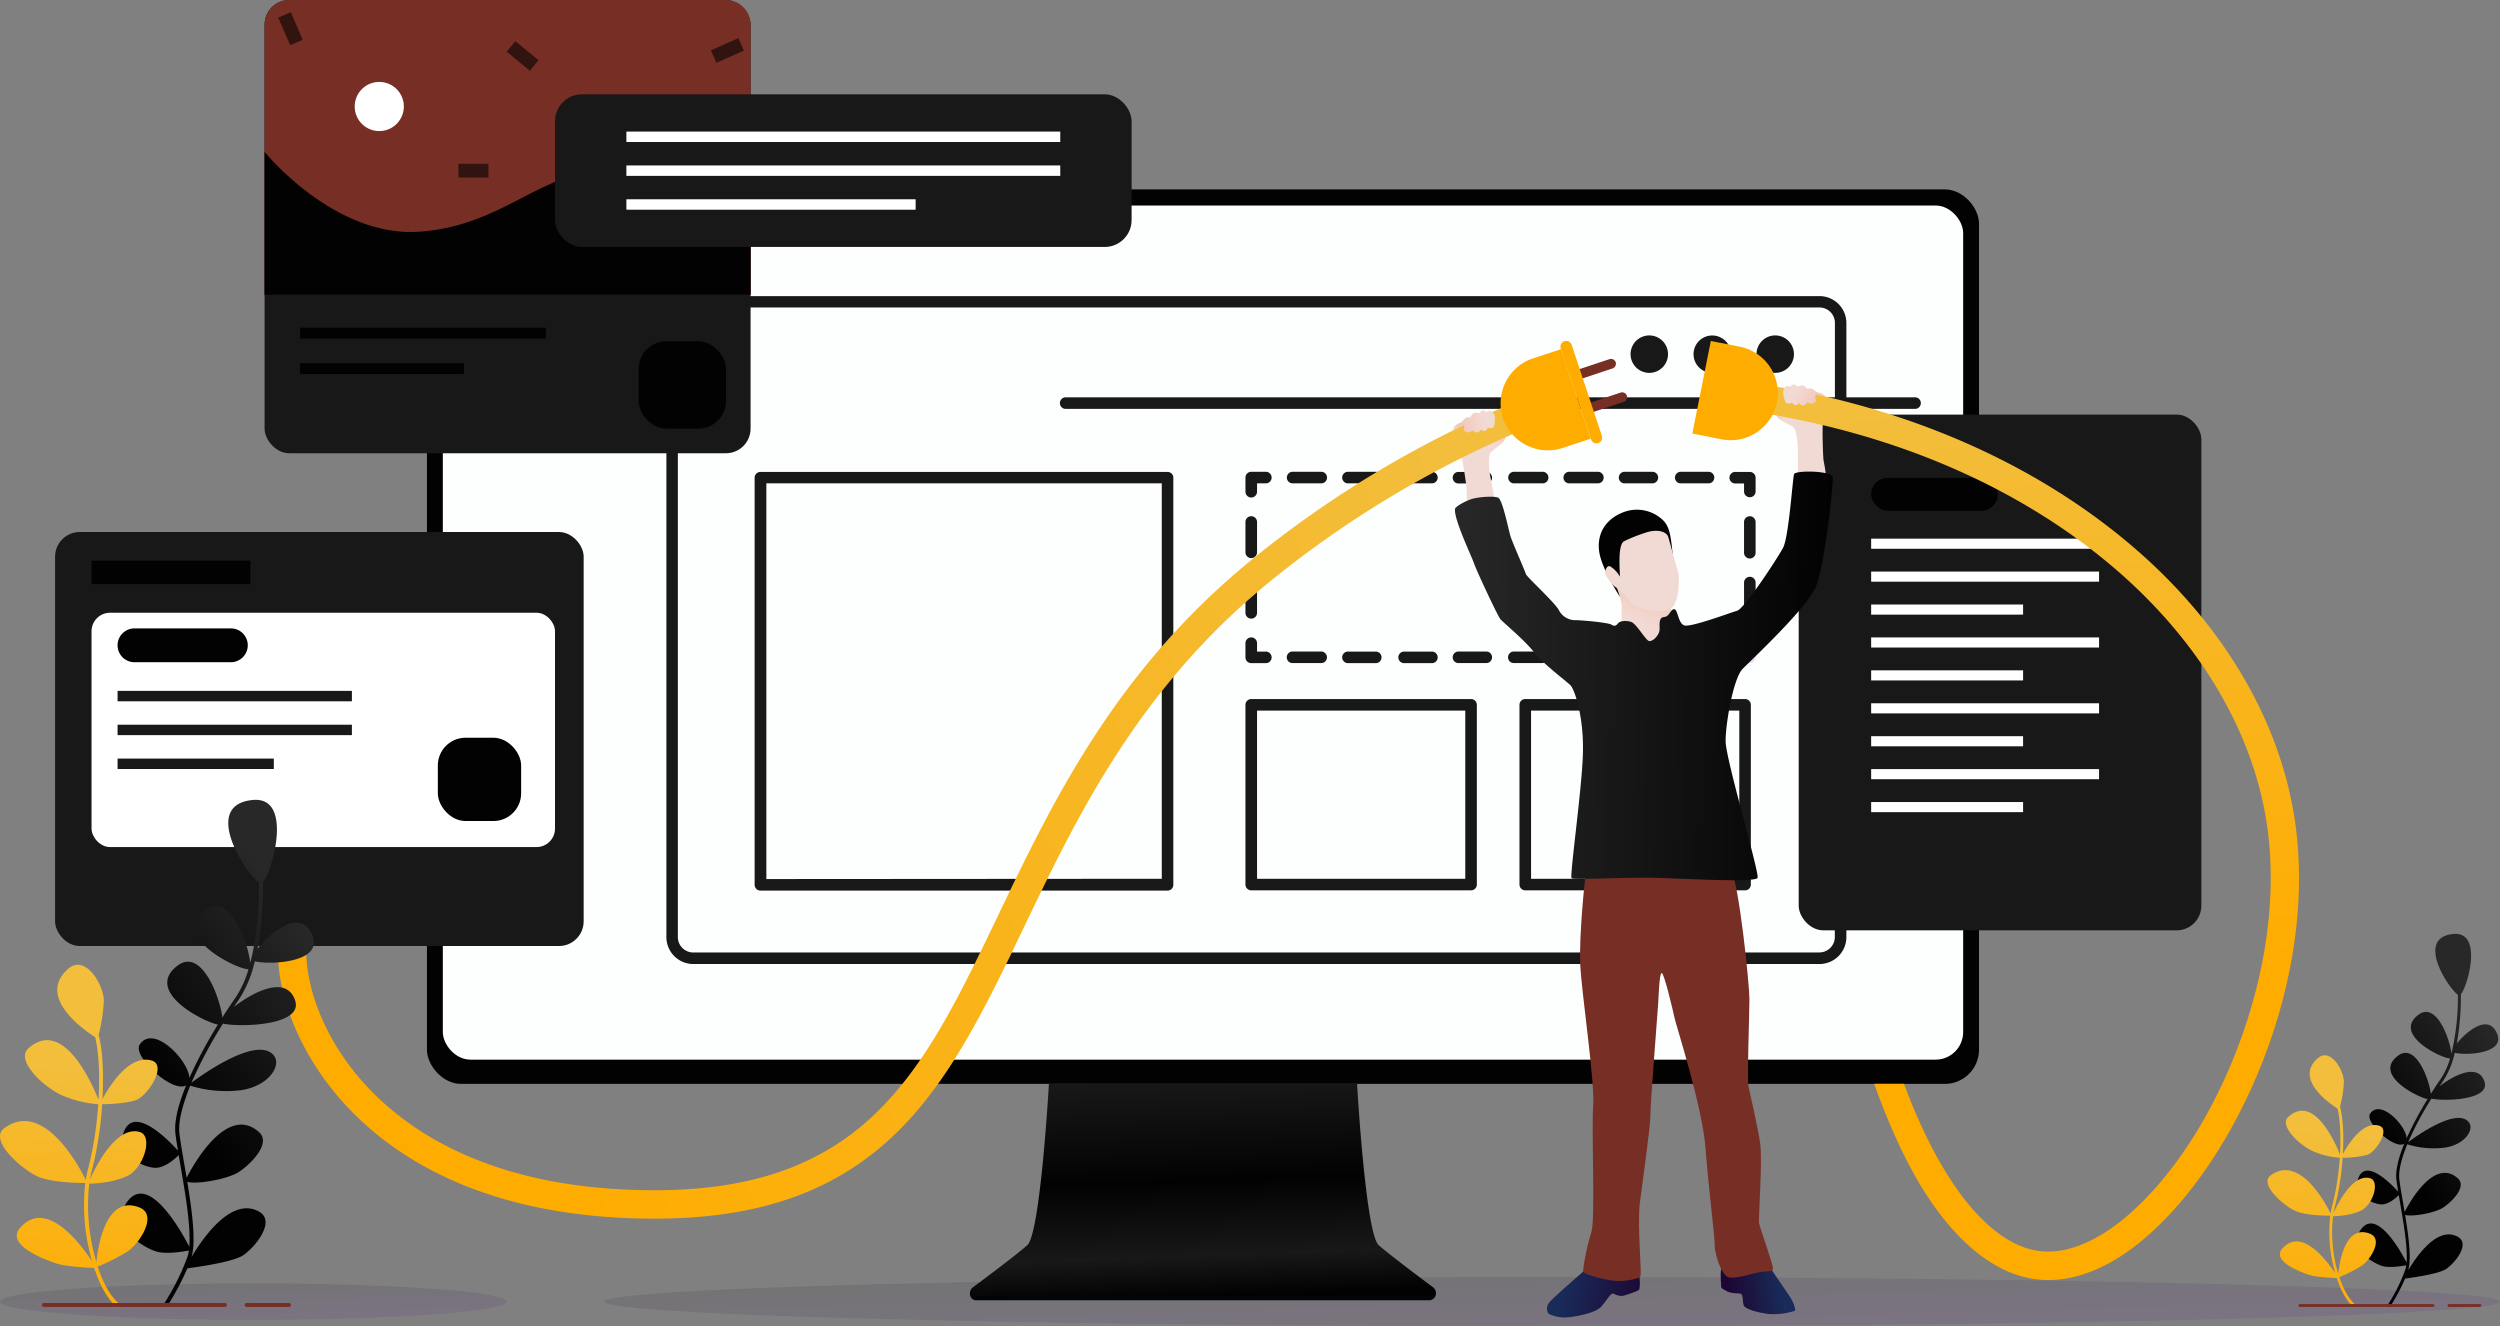 <svg xmlns="http://www.w3.org/2000/svg" xmlns:xlink="http://www.w3.org/1999/xlink" viewBox="0 0 810.53 429.99"><rect x="0" y="0" width="810.53" height="429.99" fill="#808080" stroke="none"/><defs><style>.cls-1,.cls-2{opacity:0.1;}.cls-1{fill:url(#linear-gradient);}.cls-2{fill:url(#linear-gradient-2);}.cls-3{fill:#030408;}.cls-4{fill:#020202;}.cls-5{fill:#fdffff;}.cls-6{fill:url(#linear-gradient-3);}.cls-7{fill:#181818;}.cls-8{fill:#f0dbfc;}.cls-9{fill:#fff;}.cls-10{fill:#020202;}.cls-11{fill:#772e25;}.cls-12,.cls-13{fill:#020202;}.cls-13{opacity:0.6;}.cls-14{fill:#020202;}.cls-15{fill:url(#linear-gradient-4);}.cls-16{fill:#f2dad4;}.cls-17{fill:url(#linear-gradient-5);}.cls-18{fill:url(#linear-gradient-6);}.cls-19{fill:#772e25;}.cls-20{fill:url(#linear-gradient-7);}.cls-21{fill:url(#linear-gradient-8);}.cls-22{fill:url(#linear-gradient-9);}.cls-23{fill:url(#linear-gradient-10);}.cls-24{fill:url(#linear-gradient-11);}.cls-25{fill:url(#linear-gradient-12);}.cls-26{fill:url(#linear-gradient-13);}.cls-27{fill:#ffac00;}.cls-28{fill:#181818;}.cls-29{fill:url(#linear-gradient-14);}.cls-30{fill:url(#linear-gradient-15);}.cls-31{fill:#772e25;}.cls-32{fill:url(#linear-gradient-16);}.cls-33{fill:url(#linear-gradient-17);}</style><linearGradient id="linear-gradient" x1="503.55" y1="435.06" x2="502.7" y2="405.23" gradientUnits="userSpaceOnUse"><stop offset="0" stop-color="#510394"/><stop offset="0.12" stop-color="#4a0388"/><stop offset="0.34" stop-color="#380367"/><stop offset="0.63" stop-color="#1b0433"/><stop offset="0.85" stop-color="#030408"/></linearGradient><linearGradient id="linear-gradient-2" x1="82.32" y1="428.98" x2="81.86" y2="413.04" xlink:href="#linear-gradient"/><linearGradient id="linear-gradient-3" x1="390.08" y1="420.16" x2="386.76" y2="327.01" gradientUnits="userSpaceOnUse"><stop offset="0" stop-color="#020202"/><stop offset="0.14" stop-color="#181818"/><stop offset="0.4" stop-color="#020202"/><stop offset="0.75" stop-color="#181818"/><stop offset="1" stop-color="#030408"/></linearGradient><linearGradient id="linear-gradient-4" x1="518.78" y1="236.94" x2="502.12" y2="253.53" gradientTransform="translate(-31.15 155.51) rotate(-21.46)" gradientUnits="userSpaceOnUse"><stop offset="0" stop-color="#f2bfad"/><stop offset="0.74" stop-color="#f2dad4"/></linearGradient><linearGradient id="linear-gradient-5" x1="562.54" y1="419.39" x2="579" y2="416.56" gradientTransform="translate(4.53 -7.97) rotate(0.84)" gradientUnits="userSpaceOnUse"><stop offset="0" stop-color="#1d0633"/><stop offset="1" stop-color="#192b59"/></linearGradient><linearGradient id="linear-gradient-6" x1="534.66" y1="423.28" x2="508.29" y2="418.37" xlink:href="#linear-gradient-5"/><linearGradient id="linear-gradient-7" x1="478.16" y1="137.65" x2="476.9" y2="144.29" gradientTransform="translate(4.53 -7.97) rotate(0.84)" gradientUnits="userSpaceOnUse"><stop offset="0" stop-color="#f2bfad"/><stop offset="1" stop-color="#f2dad4"/></linearGradient><linearGradient id="linear-gradient-8" x1="380.75" y1="151.2" x2="379.5" y2="157.83" gradientTransform="matrix(-0.98, 0.19, 0.19, 0.98, 927.02, -93.36)" xlink:href="#linear-gradient-7"/><linearGradient id="linear-gradient-9" x1="469.66" y1="218.93" x2="591.97" y2="218.93" gradientTransform="translate(4.53 -7.97) rotate(0.84)" gradientUnits="userSpaceOnUse"><stop offset="0" stop-color="#282828"/><stop offset="1" stop-color="#020202"/></linearGradient><linearGradient id="linear-gradient-10" x1="492.51" y1="210.4" x2="163.91" y2="330.77" gradientUnits="userSpaceOnUse"><stop offset="0" stop-color="#f2be3c"/><stop offset="1" stop-color="#ffac00"/></linearGradient><linearGradient id="linear-gradient-11" x1="649.4" y1="127.43" x2="666.97" y2="319.85" xlink:href="#linear-gradient-10"/><linearGradient id="linear-gradient-12" x1="468.03" y1="140.41" x2="478.69" y2="137.41" xlink:href="#linear-gradient-7"/><linearGradient id="linear-gradient-13" x1="589.51" y1="131.75" x2="579.21" y2="127.2" xlink:href="#linear-gradient-7"/><linearGradient id="linear-gradient-14" x1="107.51" y1="311.7" x2="53.1" y2="352.51" gradientTransform="matrix(1, 0, 0, 1, 0, 0)" xlink:href="#linear-gradient-9"/><linearGradient id="linear-gradient-15" x1="27.72" y1="345.93" x2="19.11" y2="426.9" xlink:href="#linear-gradient-10"/><linearGradient id="linear-gradient-16" x1="814.19" y1="341.35" x2="774.17" y2="371.36" gradientTransform="matrix(1, 0, 0, 1, 0, 0)" xlink:href="#linear-gradient-9"/><linearGradient id="linear-gradient-17" x1="755.52" y1="366.53" x2="749.18" y2="426.06" xlink:href="#linear-gradient-10"/></defs><title>500</title><g id="Layer_2" data-name="Layer 2"><g id="Layer_2-2" data-name="Layer 2"><ellipse class="cls-1" cx="503.18" cy="422" rx="307.35" ry="7.98"/><path class="cls-2" d="M164.22,422c0,3.26-36.76,5.9-82.1,5.9S0,425.26,0,422s36.76-5.89,82.1-5.89S164.22,418.75,164.22,422Z"/><path class="cls-3" d="M464.92,417.7H315.09c-1.41,1.77-.22,3.86,1.28,3.86H463.63A2.29,2.29,0,0,0,464.92,417.7Z"/><rect class="cls-4" x="138.42" y="61.41" width="503.2" height="290" rx="11.08" ry="11.08"/><rect class="cls-5" x="143.57" y="66.63" width="492.91" height="276.92" rx="8.94" ry="8.94"/><path class="cls-6" d="M464.59,417.34c-5.3-3.94-14.63-11-17.61-13.65-4.25-3.84-7-52.28-7-52.28H340.07s-2.75,48.44-7,52.28c-3,2.69-12.31,9.71-17.61,13.65a1.56,1.56,0,0,0,.93,2.81H463.66A1.56,1.56,0,0,0,464.59,417.34Z"/><path class="cls-7" d="M620.88,128.81H598.62V104.69A8.73,8.73,0,0,0,589.9,96H224.77a8.73,8.73,0,0,0-8.72,8.72V303.82a8.74,8.74,0,0,0,8.72,8.73H589.9a8.74,8.74,0,0,0,8.72-8.73V132.57h22.26a1.88,1.88,0,0,0,0-3.76Zm-31,180H224.77a5,5,0,0,1-5-5V104.69a5,5,0,0,1,5-5H589.9a5,5,0,0,1,5,5v24.12H345.51a1.88,1.88,0,0,0,0,3.76H594.87V303.82A5,5,0,0,1,589.9,308.79Z"/><path class="cls-7" d="M534.71,120.89a6.07,6.07,0,1,0-6.06-6.06A6.07,6.07,0,0,0,534.71,120.89Z"/><circle class="cls-7" cx="555.13" cy="114.83" r="6.07"/><path class="cls-7" d="M575.55,120.89a6.07,6.07,0,1,0-6.07-6.06A6.07,6.07,0,0,0,575.55,120.89Z"/><path class="cls-7" d="M378.54,153h-132a1.88,1.88,0,0,0-1.88,1.87v132a1.88,1.88,0,0,0,1.88,1.87h132a1.87,1.87,0,0,0,1.87-1.87v-132A1.87,1.87,0,0,0,378.54,153Zm-130.08,132V156.71h128.2v128.2Z"/><path class="cls-8" d="M567.31,206.63a1.88,1.88,0,0,0-1.87,1.88v2.72h-2.72a1.88,1.88,0,1,0,0,3.75h4.59a1.88,1.88,0,0,0,1.88-1.87v-4.6A1.88,1.88,0,0,0,567.31,206.63Z"/><path class="cls-8" d="M544.78,215h9a1.88,1.88,0,1,0,0-3.75h-9a1.88,1.88,0,0,0,0,3.75Z"/><path class="cls-8" d="M517.88,211.23h-9a1.88,1.88,0,1,0,0,3.75h9a1.88,1.88,0,1,0,0-3.75Z"/><path class="cls-8" d="M526.85,215h9a1.88,1.88,0,0,0,0-3.75h-9a1.88,1.88,0,1,0,0,3.75Z"/><path class="cls-7" d="M455.1,215h9a1.88,1.88,0,1,0,0-3.75h-9a1.88,1.88,0,0,0,0,3.75Z"/><path class="cls-7" d="M482,211.23h-9a1.88,1.88,0,1,0,0,3.75h9a1.88,1.88,0,0,0,0-3.75Z"/><path class="cls-7" d="M501.82,213.11a1.88,1.88,0,0,0-1.88-1.88h-9a1.88,1.88,0,1,0,0,3.75h9A1.88,1.88,0,0,0,501.82,213.11Z"/><path class="cls-7" d="M437.17,215h9a1.88,1.88,0,0,0,0-3.75h-9a1.88,1.88,0,1,0,0,3.75Z"/><path class="cls-7" d="M428.2,211.23h-9a1.88,1.88,0,1,0,0,3.75h9a1.88,1.88,0,1,0,0-3.75Z"/><path class="cls-7" d="M405.67,215h4.59a1.88,1.88,0,1,0,0-3.75h-2.71v-2.72a1.88,1.88,0,0,0-3.76,0v4.6A1.88,1.88,0,0,0,405.67,215Z"/><path class="cls-7" d="M405.67,180.94a1.88,1.88,0,0,0,1.88-1.88v-9.82a1.88,1.88,0,0,0-3.76,0v9.82A1.88,1.88,0,0,0,405.67,180.94Z"/><path class="cls-7" d="M405.67,200.57a1.88,1.88,0,0,0,1.88-1.88v-9.81a1.88,1.88,0,1,0-3.76,0v9.81A1.88,1.88,0,0,0,405.67,200.57Z"/><path class="cls-7" d="M405.67,161.3a1.88,1.88,0,0,0,1.88-1.87v-2.72h2.71a1.88,1.88,0,1,0,0-3.75h-4.59a1.88,1.88,0,0,0-1.88,1.87v4.6A1.88,1.88,0,0,0,405.67,161.3Z"/><path class="cls-7" d="M437.17,156.71h9a1.88,1.88,0,0,0,0-3.75h-9a1.88,1.88,0,1,0,0,3.75Z"/><path class="cls-7" d="M419.23,156.71h9a1.88,1.88,0,1,0,0-3.75h-9a1.88,1.88,0,1,0,0,3.75Z"/><path class="cls-7" d="M544.78,156.71h9a1.88,1.88,0,1,0,0-3.75h-9a1.88,1.88,0,0,0,0,3.75Z"/><path class="cls-7" d="M508.91,156.71h9a1.88,1.88,0,1,0,0-3.75h-9a1.88,1.88,0,1,0,0,3.75Z"/><path class="cls-7" d="M491,156.71h9a1.88,1.88,0,1,0,0-3.75h-9a1.88,1.88,0,1,0,0,3.75Z"/><path class="cls-7" d="M526.85,156.71h9a1.88,1.88,0,0,0,0-3.75h-9a1.88,1.88,0,1,0,0,3.75Z"/><path class="cls-7" d="M455.1,156.71h9a1.88,1.88,0,1,0,0-3.75h-9a1.88,1.88,0,0,0,0,3.75Z"/><path class="cls-7" d="M482,153h-9a1.88,1.88,0,1,0,0,3.75h9a1.88,1.88,0,0,0,0-3.75Z"/><path class="cls-7" d="M567.31,153h-4.59a1.88,1.88,0,1,0,0,3.75h2.72v2.72a1.88,1.88,0,0,0,3.75,0v-4.6A1.88,1.88,0,0,0,567.31,153Z"/><path class="cls-7" d="M567.31,187a1.88,1.88,0,0,0-1.87,1.88v9.81a1.88,1.88,0,1,0,3.75,0v-9.81A1.88,1.88,0,0,0,567.31,187Z"/><path class="cls-7" d="M567.31,167.37a1.87,1.87,0,0,0-1.87,1.87v9.82a1.88,1.88,0,1,0,3.75,0v-9.82A1.88,1.88,0,0,0,567.31,167.37Z"/><path class="cls-7" d="M476.94,226.64H405.67a1.88,1.88,0,0,0-1.88,1.88v58.27a1.88,1.88,0,0,0,1.88,1.87h71.27a1.87,1.87,0,0,0,1.87-1.87V228.52A1.88,1.88,0,0,0,476.94,226.64Zm-69.39,58.27V230.39h67.51v54.52Z"/><path class="cls-7" d="M565.78,226.64H494.51a1.88,1.88,0,0,0-1.88,1.88v58.27a1.88,1.88,0,0,0,1.88,1.87h71.27a1.87,1.87,0,0,0,1.87-1.87V228.52A1.88,1.88,0,0,0,565.78,226.64Zm-69.39,58.27V230.39H563.9v54.52Z"/><rect class="cls-7" x="583.16" y="134.41" width="130.54" height="167.22" rx="8" ry="8"/><rect class="cls-9" x="606.65" y="174.64" width="73.89" height="3.28"/><rect class="cls-9" x="606.65" y="185.31" width="73.89" height="3.28"/><rect class="cls-9" x="606.65" y="195.99" width="49.26" height="3.28"/><rect class="cls-9" x="606.65" y="206.66" width="73.89" height="3.28"/><rect class="cls-9" x="606.65" y="217.33" width="49.26" height="3.28"/><rect class="cls-9" x="606.65" y="228.01" width="73.89" height="3.28"/><rect class="cls-9" x="606.65" y="238.68" width="49.26" height="3.28"/><rect class="cls-9" x="606.65" y="249.35" width="73.89" height="3.28"/><rect class="cls-9" x="606.65" y="260.03" width="49.26" height="3.28"/><rect class="cls-10" x="606.65" y="154.93" width="41.05" height="10.67" rx="5.34" ry="5.34"/><rect class="cls-7" x="85.78" width="157.57" height="146.95" rx="8" ry="8"/><rect class="cls-10" x="97.29" y="106.23" width="79.67" height="3.54"/><rect class="cls-10" x="97.29" y="117.73" width="53.11" height="3.54"/><rect class="cls-10" x="207.06" y="110.65" width="28.33" height="28.33" rx="9" ry="9"/><path class="cls-11" d="M93.78,0H235.35a8,8,0,0,1,8,8V95.6a0,0,0,0,1,0,0H85.78a0,0,0,0,1,0,0V8a8,8,0,0,1,8-8Z"/><path class="cls-12" d="M85.78,49.25s22.73,28.08,50.59,25.85,38.82-20.22,62.72-20.22c31,0,44.26,9.52,44.26,9.52V95.6H85.78Z"/><circle class="cls-9" cx="122.96" cy="34.52" r="7.97" transform="translate(85.13 156.51) rotate(-88.45)"/><rect class="cls-13" x="148.63" y="53.11" width="9.74" height="4.43"/><rect class="cls-13" x="164.56" y="15.93" width="9.74" height="4.43" transform="translate(50.03 -103.42) rotate(39.4)"/><rect class="cls-13" x="230.96" y="14.16" width="9.74" height="4.43" transform="translate(13.61 97.01) rotate(-23.92)"/><rect class="cls-13" x="89.32" y="7.08" width="9.74" height="4.43" transform="translate(65.24 -80.82) rotate(66.56)"/><rect class="cls-7" x="179.94" y="30.58" width="186.94" height="49.49" rx="8.72" ry="8.72"/><rect class="cls-9" x="203.08" y="42.66" width="140.67" height="3.38"/><rect class="cls-9" x="203.08" y="53.64" width="140.67" height="3.38"/><rect class="cls-9" x="203.08" y="64.61" width="93.78" height="3.38"/><path class="cls-14" d="M525.13,193.38s-5.7-8.7-6.61-14.27,1.61-10.67,7.82-13.05a12.19,12.19,0,0,1,13.09,2.86c2.15,2.34,2.36,6,3,12C543.24,187.55,525.13,193.38,525.13,193.38Z"/><path class="cls-15" d="M524.25,190.68s1.55,4.27,1.52,5.76-.12,9.11.15,9.37,7.57,3.69,10.42,3.26,6.6-4.67,6.45-5.33a65.54,65.54,0,0,1-1.15-7.65C541.78,195.32,526.65,189.55,524.25,190.68Z"/><path class="cls-16" d="M534.15,172.5c3.85-1.06,6.23.14,6.68,1.49s2.62,9.61,3.2,11.29.5,11.3-2.84,12.32-10.3.44-12.81-2.69a19.46,19.46,0,0,0-4.7-4.62c-.74-.47-3.52-3.57-3.29-4.86s.91-2.24,1.75-1.75a9.16,9.16,0,0,1,3,3.2c.31.7-1-10,1.36-11.38A51.7,51.7,0,0,1,534.15,172.5Z"/><path class="cls-17" d="M574.05,411.11c1.31,2.17,5.6,8.24,6.51,9.71s1.89,4.05,1.24,4.2a22.56,22.56,0,0,1-8.29,1c-3.73-.46-7.73-1.61-8.16-2.83s-.15-3.54-1-3.75-3,0-4.45-.8-1.89-1-1.88-1.57-.38-4.55.08-5.76S574.05,411.11,574.05,411.11Z"/><path class="cls-18" d="M514,411.61c-1.09,1.09-11,9.47-11.9,10.93a3,3,0,0,0-.05,3.37,11.41,11.41,0,0,0,6.41,1.16c3.06-.31,9-1.45,10.76-3.53s3-4.25,3.69-4.15,1.93,1.21,4,.54,4.4-1.45,4.6-1.95a12.57,12.57,0,0,0-.12-4.6C531.05,412.75,514,411.61,514,411.61Z"/><path class="cls-19" d="M514.33,281.71c-.62,4-2.39,21.59-2,30.86s4.8,38,4.2,46.12.76,36.71-.59,40.78-3,12.46-2.58,12.94c.91,1.09,8.27,2.87,11.13,2.91s6.79-.71,7.34-1.51-1.05-16.6-.19-23.59,3.43-24.73,3.43-28.55,2.43-34.49,2.56-36.7.34-9.46,1.12-9.5,3.67,12.23,4.18,14.65,9,28.7,10,41.95,3.16,30,3,31.71,2,10.26,4.94,10.44,7.51-1.39,9.4-1.75,4.43-.05,4.58-1.08-4.21-13.12-4.52-14.78,1.19-20.46.31-26.18-3.21-15.58-3.73-18.07.28-23.71.28-28.45-3.42-37.86-5.94-41.52S514.33,281.71,514.33,281.71Z"/><path class="cls-20" d="M471.36,138.62c-.61,1.56,1.44,6.57,2.05,7.74s2.16,11.68,2.14,12.81-.06,4.09.19,4.28a9.85,9.85,0,0,0,5.49,1.43,3.84,3.84,0,0,0,3.19-3.54c-.05-.53-.75-4.48-1.22-6.72s-.81-6.93.08-7.89,4.45-3.24,4.63-4.31,0-5.68-.7-6.58-2.9.08-3.4.12-1.43.61-1.34,1.1,1.23,1.39,1.53,1.43.66.16.66.52-.56.69-.81.65.24-1.26-1.3-1.28A76.84,76.84,0,0,1,474,137,3.28,3.28,0,0,0,471.36,138.62Z"/><path class="cls-21" d="M591.74,128.39c.88,1.42-.25,6.71-.65,8s-.06,11.87.15,13,.79,4,.57,4.24a9.75,9.75,0,0,1-5.14,2.38,3.85,3.85,0,0,1-3.77-2.92c0-.53,0-4.54,0-6.82s-.42-7-1.47-7.76-5-2.4-5.32-3.42-1-5.58-.47-6.6,2.87-.44,3.37-.48,1.51.34,1.51.84a3.19,3.19,0,0,1-1.26,1.68c-.29.09-.62.27-.55.63a.87.87,0,0,0,.91.5c.23-.09-.46-1.2,1-1.5a76.61,76.61,0,0,0,8.22-2.83A3.27,3.27,0,0,1,591.74,128.39Z"/><path class="cls-22" d="M471.74,165c-.47,3.17,5.26,15.06,6.14,17.63s7.71,17.08,8.54,18.09,8,6.93,10.86,10.66,10.58,9.46,11.91,10.83,4.42,10.4,4,22.47-4.35,39.47-3.65,40.06,17.91-.38,27.29-.13,32.35,1.59,33,0-10.32-38.51-10.36-44.26,2.53-20.48,5.5-23.48,20.89-19.76,23.75-26.62,5.7-33.09,5.48-35.42-12-2.35-12.51-1.15S580,174,578.09,177.59,565.55,197.33,563.22,198,548,203.54,546,202.74s-2-5.26-3.23-5.23-1.43,2.36-3.21,2.53-1.47,2.06-1.5,4-2.34,4.13-3.47,3.77-4.08-5.66-5.76-6.18-3.57-.3-4.12.34-1.06,1.32-2.24.56-10.88-1.55-12-1.46a6,6,0,0,1-5.06-3.25c-1.35-2.55-10.54-10.86-10.73-11.75s-4.46-10.38-5.07-12.57-2.49-11.52-3.89-12.14-5.89-.24-8,.27S471.88,164.15,471.74,165Z"/><path class="cls-23" d="M212.21,395.1c-89,0-118.56-52.77-121.74-80.68-2.4-21,.63-36.26,9.27-46.53,7.9-9.38,20.73-14.46,38.68-15.51v9.23c-15.5.9-25.36,4.77-31.63,12.22-6.92,8.23-9.26,21.16-7.17,39.55,2.87,25.08,30.08,72.51,112.59,72.51,31.58,0,54.53-8.1,72.24-25.47,16.31-16,26.9-38.09,39.16-63.66,17.75-37,37.86-79,81.94-115.08a346.57,346.57,0,0,1,83.7-50.46,4.61,4.61,0,1,1,3.62,8.48,337.23,337.23,0,0,0-81.48,49.11c-42.49,34.8-62.14,75.78-79.47,111.93-12.11,25.26-23.55,49.12-41,66.26C271.36,386.17,246.36,395.1,212.21,395.1Z"/><path class="cls-24" d="M664.11,415c-1.1,0-2.18-.06-3.25-.16-13-1.31-25.64-10.95-36.55-27.88-6-9.31-11.73-21.7-16.68-35.59h9.67c12,32.45,28.16,52.65,44.48,54.3,10.16,1,22.17-5,33.83-17.06,12.81-13.19,23.94-32,31.37-53.07,8.08-22.88,10.92-45.85,8.23-66.43-4.1-31.29-22.21-61.83-51-86-29.9-25.11-69-42.12-113-49.2a4.61,4.61,0,1,1,1.46-9.1c45.63,7.34,86.24,25.06,117.42,51.24,30.55,25.64,49.8,58.27,54.2,91.86,6.34,48.42-16.39,100.6-42.12,127.11C689.49,408.19,676.39,415,664.11,415Z"/><path class="cls-25" d="M473.55,137c.73-.41,1.47-1.69,2.13-1.73s.72.12.93,0,.7-1.26,1.51-1.43a4.78,4.78,0,0,1,1.59.12c.13-.06.33-1,1.14-.91s1,.64,1.15.56.94-.67,1.51-.31a3,3,0,0,1,1.14,1.8c0,.41.07,3.39-.61,3.56a2.3,2.3,0,0,1-1.56.08c-.26-.19-.57,1.05-1.19,1s-1.07-.39-1.3-.35-.2.85-1.09.83-1.29-.63-1.52-.64-.53.68-1.42.6-1.38-.39-1.37-1,.18-1.26-.17-1.35S473.55,137,473.55,137Z"/><path class="cls-26" d="M589.31,127.22c-.79-.28-1.75-1.41-2.41-1.33s-.69.24-.91.17-.92-1.11-1.74-1.14a4.27,4.27,0,0,0-1.54.41c-.14,0-.5-.9-1.28-.7s-.84.79-1,.74-1-.49-1.54,0a3,3,0,0,0-.8,2c.08.4.53,3.35,1.23,3.4a2.27,2.27,0,0,0,1.54-.19c.23-.24.75.93,1.36.79s1-.57,1.22-.57.34.79,1.21.62,1.17-.86,1.39-.9.64.57,1.5.34,1.29-.63,1.17-1.22-.4-1.21-.07-1.35S589.31,127.22,589.31,127.22Z"/><path class="cls-19" d="M522.85,119.44,513,122.72a1.62,1.62,0,0,1-2.05-1h0a1.61,1.61,0,0,1,1-2l9.88-3.28a1.62,1.62,0,0,1,2,1h0A1.62,1.62,0,0,1,522.85,119.44Z"/><path class="cls-19" d="M526.45,130.29l-9.88,3.28a1.62,1.62,0,0,1-2.05-1h0a1.61,1.61,0,0,1,1-2l9.88-3.28a1.62,1.62,0,0,1,2.05,1h0A1.62,1.62,0,0,1,526.45,130.29Z"/><path class="cls-27" d="M515.75,142.23l-9.12,3a15.32,15.32,0,0,1-19.35-9.71h0A15.32,15.32,0,0,1,497,116.2l9.13-3Z"/><path class="cls-27" d="M518.2,143.65h0a1.89,1.89,0,0,1-2.37-1.19L506,113a1.89,1.89,0,0,1,1.19-2.37h0a1.87,1.87,0,0,1,2.37,1.19l9.79,29.51A1.88,1.88,0,0,1,518.2,143.65Z"/><path class="cls-27" d="M554.67,110.55l9.43,1.87a15.31,15.31,0,0,1,12,18h0a15.3,15.3,0,0,1-18,12l-9.43-1.88Z"/><rect class="cls-7" x="17.86" y="172.49" width="171.37" height="134.22" rx="8" ry="8"/><rect class="cls-10" x="29.68" y="181.78" width="51.49" height="7.6"/><rect class="cls-9" x="29.68" y="198.66" width="150.26" height="75.97" rx="6" ry="6"/><rect class="cls-28" x="38.12" y="223.99" width="75.97" height="3.38"/><rect class="cls-28" x="38.12" y="234.96" width="75.97" height="3.38"/><rect class="cls-28" x="38.12" y="245.94" width="50.65" height="3.38"/><rect class="cls-10" x="141.95" y="239.18" width="27.01" height="27.01" rx="9" ry="9"/><path class="cls-10" d="M74.84,214.7H43.61a5.49,5.49,0,0,1-5.49-5.49h0a5.48,5.48,0,0,1,5.49-5.48H74.84a5.48,5.48,0,0,1,5.49,5.48h0A5.49,5.49,0,0,1,74.84,214.7Z"/><path class="cls-29" d="M82.6,311.66c4.62,1.21,22.08.5,18.75-8.12-3.71-9.58-13.61-1.2-17.86,4.11a118.44,118.44,0,0,0,1.8-21.73c3.14-3.77,9.78-27.75-3.29-26.56-17.12,1.56-2,24.25,2,26.83,0,5.53-.37,16.48-2.87,26-.53-6-6.56-23.23-14.57-17.17-11.61,8.79,10.61,19.4,14,19.22a32.88,32.88,0,0,1-4.21,9.22c-1.29,1.84-2.72,4-4.19,6.29l-.08.09c-.74-6.36-6.68-22.7-14.52-16.77-10.84,8.21,7.81,18,13.08,19.12a150.13,150.13,0,0,0-9.24,17.24c-.36-5.75-11.63-17.49-16.11-10.77-2.5,3.74,10.71,15.94,15.07,13.21-2.49,6.06-4,11.74-3.46,15.87.19,1.53.47,3.33.79,5.28-3.09-3.41-14.24-14.86-17.56-6-2.75,7.34,6.45,11.6,10.32,11.6,3,0,6.23-2.86,7.49-4.11.18,1.05.36,2.14.55,3.25,1.56,9,3.43,19.91,2.88,26.45-2.63-5.11-14.4-26.38-21.24-12.7-3.5,7,6.45,12.9,10.32,14.18,3.17,1.06,8.84.11,10.78-.26a11.51,11.51,0,0,1-.44,2,76.33,76.33,0,0,1-7.66,15.32.66.66,0,0,0,.18.9.68.68,0,0,0,.36.1.66.66,0,0,0,.54-.28,85.09,85.09,0,0,0,6.53-12.26c3-.39,14.71-2,18.07-4.22,3.87-2.57,10.79-11.05,5.16-14.18-8.73-4.84-17.87,8-21.87,14.73,1.49-5,.17-15-1.38-24.38,3.12.93,13.27-.88,16.8-3.24,3.87-2.58,10.53-9.26,6.45-12.89-10.25-9.11-21.08,10.19-23.47,14.82-.25-1.46-.49-2.9-.73-4.3-.65-3.74-1.26-7.28-1.59-10-.48-3.84,1-9.37,3.5-15.56a39.49,39.49,0,0,0,16.48,1.46c9-1.29,13.6-8.31,10.32-11.6-5.6-5.6-22.13,6-26.4,9.16A142.93,142.93,0,0,1,72.3,331.86c5.26,1.22,26.21.77,23.37-7.55s-13.56-2.72-19.86,2.16q.78-1.16,1.56-2.28A38.11,38.11,0,0,0,82.6,311.66Z"/><path class="cls-30" d="M45.26,391.5c-10.82-4.33-13.47,12.24-14,17.67a63.92,63.92,0,0,1-2.32-25.41c1.65,0,8-.34,12.49-2.57,5.16-2.58,8.34-12.9,3.87-14.18-7.51-2.15-14.12,10.87-16.13,15.31a27.78,27.78,0,0,1,.64-2.89A116.06,116.06,0,0,0,33.12,358c2,0,7.71-.24,10.85-1.28,3.87-1.29,10.42-11.39,5.16-12.9-7.25-2.07-13.66,8.33-15.91,12.51.44-8,.11-15.64-1.25-20.87a50.93,50.93,0,0,0,1.69-11c0-5.16-6-15.31-11.61-10.32-10.26,9.12,5.12,19.79,8.81,22.13,1.25,5.15,1.52,12.58,1.07,20.29-2.3-5.8-11.61-26.68-22.77-16.63-4.28,3.85,5.16,12.89,11.6,15.47A36.61,36.61,0,0,0,31.84,358a113.68,113.68,0,0,1-3.32,21.11,33.39,33.39,0,0,0-.72,3.4c-2.45-4.93-13.82-25.9-26.37-16.77-5.22,3.79,5.15,12.89,10.31,15.47,4.43,2.21,13.44,2.33,15.9,2.32a65.18,65.18,0,0,0,2.22,25.41C26.07,403.19,15,388.48,6.58,398c-5,5.62,7.94,10.38,11.61,11.6,3.23,1.08,10.14,1.4,12.33,1.48,1.83,5.53,4.33,10.13,7.24,12.55a.63.63,0,0,0,.41.15.64.64,0,0,0,.49-.23.65.65,0,0,0-.08-.91c-2.78-2.31-5.15-6.69-6.91-12a66,66,0,0,0,9.72-4.92C45.26,403.11,51.24,393.9,45.26,391.5Z"/><path class="cls-31" d="M73,423.73H14.32a.65.65,0,1,1,0-1.29H73a.65.65,0,0,1,0,1.29Z"/><path class="cls-31" d="M93.6,423.73H80.07a.65.65,0,1,1,0-1.29H93.6a.65.65,0,1,1,0,1.29Z"/><path class="cls-32" d="M795.87,341.33c3.39.88,16.24.36,13.78-6-2.72-7.05-10-.89-13.13,3a86.93,86.93,0,0,0,1.33-16c2.31-2.78,7.19-20.41-2.42-19.53-12.59,1.14-1.44,17.83,1.46,19.72a80.85,80.85,0,0,1-2.11,19.12c-.39-4.45-4.82-17.08-10.71-12.63-8.54,6.47,7.8,14.27,10.28,14.13a24.33,24.33,0,0,1-3.1,6.78c-1,1.36-2,2.92-3.08,4.63l-.06.06c-.55-4.67-4.91-16.69-10.67-12.32-8,6,5.74,13.23,9.61,14.05a111.2,111.2,0,0,0-6.79,12.68c-.27-4.23-8.56-12.86-11.85-7.92-1.83,2.75,7.88,11.72,11.08,9.71-1.82,4.46-2.92,8.63-2.54,11.68.14,1.12.34,2.44.58,3.87-2.27-2.5-10.47-10.92-12.91-4.41-2,5.4,4.74,8.53,7.58,8.53,2.23,0,4.59-2.1,5.51-3,.13.78.27,1.58.41,2.39,1.15,6.64,2.52,14.64,2.12,19.45-1.94-3.75-10.59-19.39-15.62-9.34-2.58,5.16,4.74,9.48,7.58,10.43,2.34.78,6.51.08,7.94-.2a8.68,8.68,0,0,1-.33,1.47A55.94,55.94,0,0,1,774.18,423a.46.46,0,0,0,.13.65.42.42,0,0,0,.26.08.46.46,0,0,0,.4-.21,61.81,61.81,0,0,0,4.8-9c2.24-.29,10.82-1.46,13.29-3.1,2.84-1.9,7.93-8.13,3.79-10.43-6.41-3.56-13.14,5.91-16.08,10.83,1.1-3.67.13-11-1-17.93,2.29.69,9.75-.65,12.35-2.38,2.85-1.89,7.75-6.81,4.74-9.48-7.54-6.7-15.5,7.49-17.25,10.9-.18-1.08-.37-2.13-.54-3.16-.48-2.75-.93-5.35-1.17-7.32-.36-2.83.7-6.89,2.57-11.45a29,29,0,0,0,12.13,1.08c6.63-.95,10-6.12,7.58-8.53-4.11-4.12-16.27,4.41-19.41,6.73a105.15,105.15,0,0,1,7.53-14.09c3.87.89,19.28.57,17.19-5.55s-10-2-14.6,1.58c.38-.56.76-1.12,1.15-1.67A28.23,28.23,0,0,0,795.87,341.33Z"/><path class="cls-33" d="M768.41,400c-8-3.18-9.9,9-10.32,13a46.73,46.73,0,0,1-1.7-18.68c1.21,0,5.9-.25,9.18-1.89,3.79-1.9,6.13-9.49,2.84-10.43-5.52-1.57-10.38,8-11.86,11.26.13-.74.28-1.45.47-2.13a84.57,84.57,0,0,0,2.47-15.77,33.43,33.43,0,0,0,8-.94c2.85-.95,7.66-8.38,3.8-9.48-5.33-1.52-10,6.12-11.7,9.19.32-5.86.08-11.5-.92-15.34a37.21,37.21,0,0,0,1.24-8.07c0-3.79-4.4-11.26-8.53-7.58-7.55,6.71,3.76,14.55,6.47,16.27.92,3.78,1.12,9.25.79,14.91-1.69-4.26-8.54-19.61-16.74-12.22-3.15,2.83,3.79,9.48,8.53,11.37a27.09,27.09,0,0,0,8.15,1.9,83.93,83.93,0,0,1-2.44,15.51c-.22.8-.39,1.64-.54,2.51-1.79-3.63-10.16-19.05-19.39-12.34-3.83,2.79,3.79,9.48,7.59,11.38,3.25,1.63,9.88,1.71,11.69,1.7a47.81,47.81,0,0,0,1.63,18.69c-2.79-4.21-10.93-15-17.12-8.07-3.67,4.14,5.84,7.64,8.53,8.54,2.38.79,7.46,1,9.07,1.08,1.35,4.07,3.19,7.45,5.32,9.23a.45.45,0,0,0,.31.11.48.48,0,0,0,.36-.17.46.46,0,0,0-.06-.66c-2-1.71-3.79-4.93-5.08-8.83a48.12,48.12,0,0,0,7.15-3.61C768.41,408.57,772.81,401.79,768.41,400Z"/><path class="cls-31" d="M788.79,423.73H745.66a.47.47,0,1,1,0-.94h43.13a.47.47,0,1,1,0,.94Z"/><path class="cls-31" d="M804,423.73H794a.47.47,0,1,1,0-.94h10a.47.47,0,1,1,0,.94Z"/></g></g></svg>
